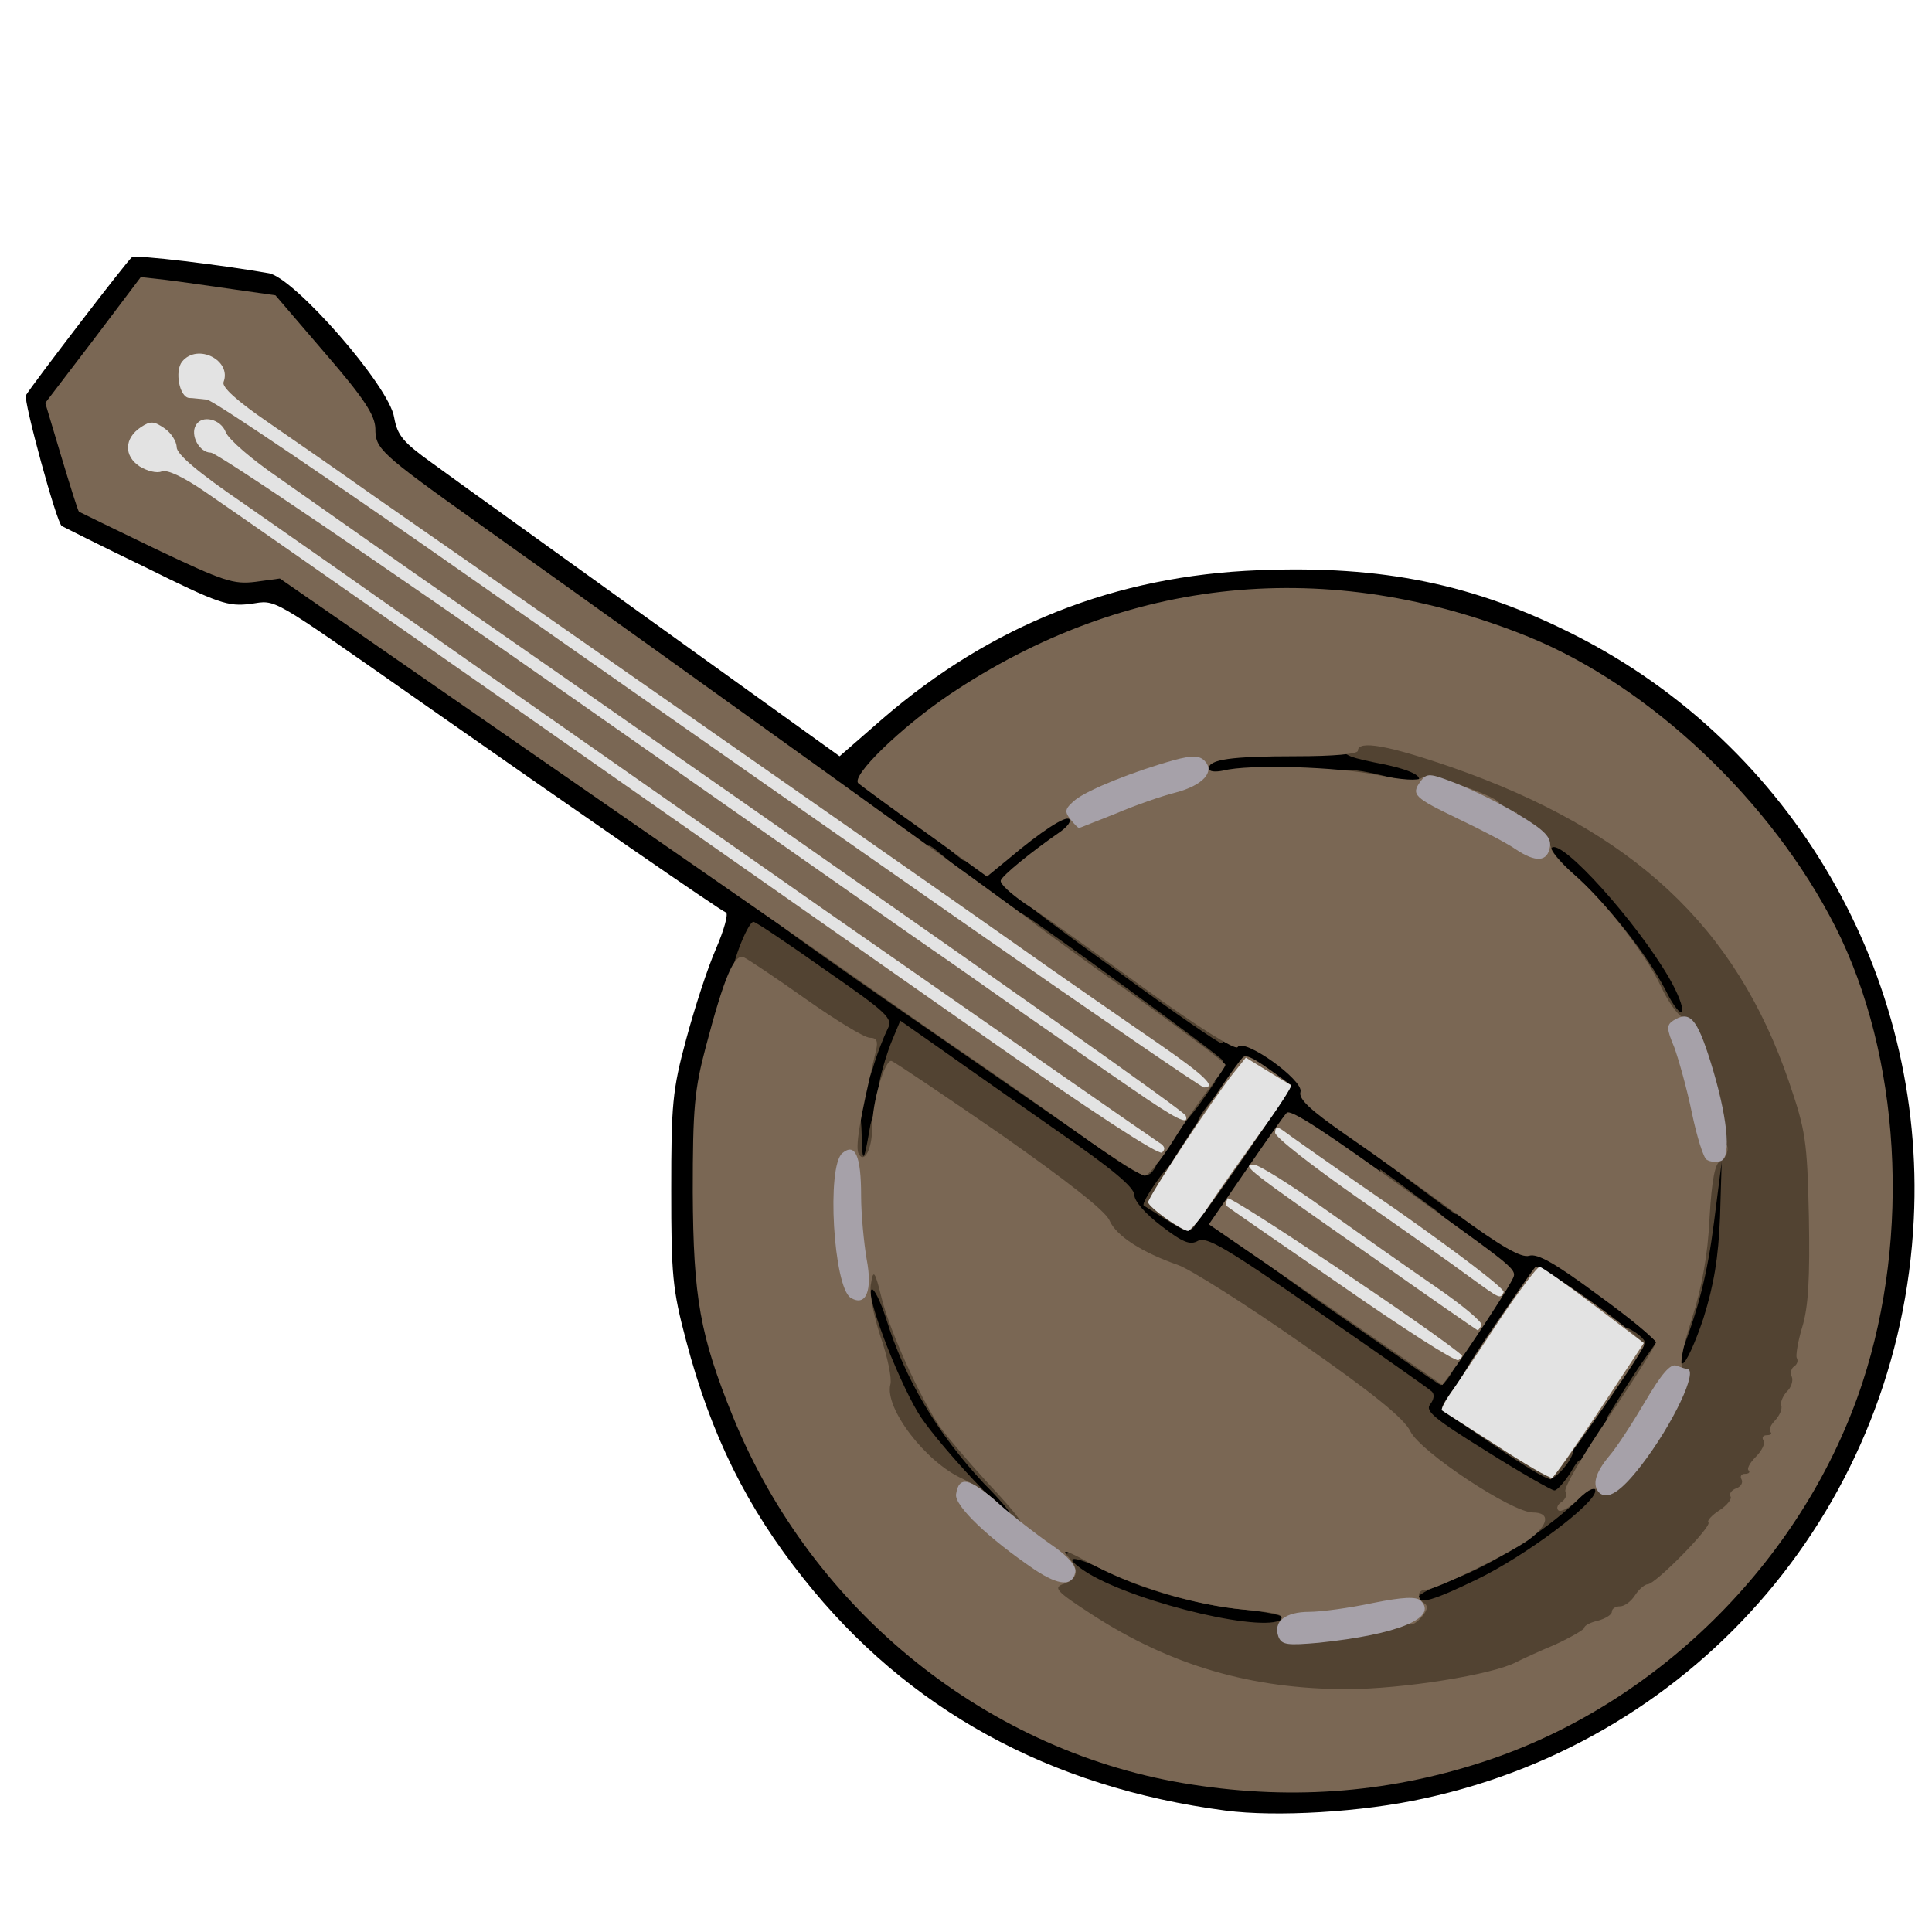 <?xml version="1.0" encoding="utf-8"?>
<!DOCTYPE svg PUBLIC "-//W3C//DTD SVG 1.0//EN" "http://www.w3.org/TR/2001/REC-SVG-20010904/DTD/svg10.dtd">
<svg version="1.0" xmlns="http://www.w3.org/2000/svg" width="32px" height="32px" viewBox="0 0 350 350" preserveAspectRatio="xMidYMid meet">
 <g fill="#000000">
  <path d="M222 328 c-31.9 -4.2 -57.6 -18.3 -76.4 -42 -10.3 -12.9 -16.8 -26 -21.3 -43.1 -2.5 -9.4 -2.7 -12 -2.7 -27.4 0 -15.3 0.2 -18 2.7 -27.2 1.5 -5.6 3.9 -13 5.4 -16.4 1.5 -3.5 2.3 -6.4 1.8 -6.6 -0.8 -0.2 -28.1 -19.1 -55.5 -38.3 -27.6 -19.3 -25.8 -18.3 -30.6 -17.6 -4.1 0.5 -5.7 0 -19.2 -6.7 -8.1 -3.9 -14.8 -7.3 -15 -7.4 -0.9 -0.4 -7 -22.8 -6.5 -23.7 1.3 -2.1 18.5 -24.6 19.2 -25 0.7 -0.5 16.3 1.4 24.8 2.9 4.6 0.8 21.8 20.4 22.7 26.1 0.6 3.3 1.6 4.5 6.9 8.3 3.4 2.5 21.4 15.4 40 28.8 l33.8 24.3 7.8 -6.8 c19.7 -17 42.2 -25.9 68.1 -26.9 22.5 -0.9 39.1 2.5 57.4 11.8 39.4 20 63.5 61.6 61.3 105.8 -2.5 51.4 -38.7 94.1 -88.7 104.9 -11.2 2.5 -26.9 3.4 -36 2.2z m25.4 -7.5 c40.3 -6.1 74.5 -34.7 87 -73 7.3 -22 7.3 -42 0 -64 -3.3 -10 -5.8 -14.9 -13.3 -26.2 -10.9 -16.3 -29.7 -31.8 -47.1 -38.9 -23.6 -9.6 -44.9 -11.1 -66.7 -4.8 -15.2 4.3 -35 15.2 -43.1 23.7 l-3.4 3.5 8.5 6.1 c4.7 3.3 8.8 6.1 9.1 6.1 0.3 0 2.9 -1.8 5.8 -4 4 -3 6.2 -4 9.1 -4 3.6 0 3.7 0.1 3.7 3.8 0 3.3 -0.5 4 -5 7.1 -2.8 1.9 -4.7 3.8 -4.3 4.2 0.5 0.4 8.7 6.4 18.3 13.3 11.3 8.1 18.4 12.6 20 12.6 3.5 0 13 6.6 13 8.9 0 1.3 4.1 4.9 12.3 10.8 22.4 16.4 25.4 18.3 28.2 18.3 1.9 0 5.8 2.3 12.4 7.3 5.3 3.9 9.9 7.3 10.2 7.5 1.4 0.6 4 -9.7 5.2 -20 l1.1 -10.8 3.4 0 3.4 0 -0.4 12.8 c-0.4 10.2 -1 14.3 -3.2 21 l-2.7 8.2 -4.3 0 c-4.3 0 -4.3 0 -9.4 8 -2.8 4.4 -4.7 8 -4.2 8 0.6 0 1 1.9 1 4.3 0 4.1 -0.3 4.5 -6.7 9.6 -8.9 7.1 -21.3 13.1 -27 13.1 l-4.3 0 0 -3.7 c0 -3.7 0.2 -3.8 6.3 -6.2 6.1 -2.3 16.7 -8.7 16.7 -9.9 0 -0.4 -4.9 -3.7 -10.9 -7.5 -9 -5.5 -11 -7.2 -11.3 -9.4 -0.2 -2.1 -3.5 -4.9 -17.8 -14.9 -14.1 -9.9 -18.2 -12.3 -21 -12.4 -4.3 0 -13.3 -6.5 -13.8 -9.8 -0.2 -1.5 -5.5 -5.8 -18.4 -14.7 -9.9 -6.9 -18.4 -12.5 -18.8 -12.5 -1.1 0 -2.6 5.3 -4.2 14.3 -1.2 6.7 -1.2 6.7 -4.5 6.7 l-3.3 0 0 -7.2 c0 -4 0.7 -9.8 1.5 -12.8 0.8 -3 1.5 -6 1.5 -6.6 0 -1 -14.7 -12 -17.4 -13 -1.3 -0.5 -4.8 8 -7.8 19.1 -1.7 6.5 -2.2 10.8 -2.2 23 0 16.4 1.4 24 7.2 38.2 14.4 35.3 46.4 61 83.2 66.6 12.5 2 16.5 2 28.4 0.2z m38.6 -66.2 c3 -4.8 5.6 -9.2 5.7 -9.7 0.4 -1.5 -11.7 -10.1 -12.6 -9 -2 2.4 -12.1 17.4 -12.1 18.1 0 0.8 11.9 9.2 13 9.2 0.3 0 3 -3.9 6 -8.6z m-20.8 -16.4 l4.4 -6.5 -2.1 -1.6 c-10.6 -8 -32 -22.8 -32.6 -22.6 -1.6 0.6 -9.9 13.2 -9.1 14 1.9 1.9 33.8 23.7 34.4 23.5 0.4 -0.1 2.6 -3.1 5 -6.8z m-42.2 -32.1 c2.9 -4.3 5 -8.1 4.6 -8.5 -0.4 -0.5 -1.3 0 -2.1 1 -0.7 0.9 -2 2.7 -2.9 4 -4.8 6.4 -9.4 14.2 -9 14.9 0.6 1 1.8 -0.5 9.4 -11.4z m-10.7 -5.9 l4.6 -6.6 -27.7 -19.8 c-84.7 -60.7 -119.9 -86 -121.9 -87.8 -1.4 -1.3 -2.3 -3.2 -2.3 -5.1 -0.1 -2.4 -2 -5.4 -9.1 -13.6 -9.7 -11.3 -8.8 -10.8 -22 -12.4 l-5.7 -0.7 -7.6 9.8 c-4.2 5.4 -7.6 10.4 -7.6 11.1 0 0.8 0.9 4.4 2.1 8.2 l2 6.7 12.9 6.2 c11 5.2 13.6 6.1 18.4 6.1 l5.6 0 57.7 40.2 c31.8 22.1 62.1 43.1 67.3 46.7 5.2 3.6 13.5 9.3 18.5 12.8 4.9 3.4 9.2 5.9 9.6 5.5 0.3 -0.4 2.6 -3.7 5.2 -7.3z"/>
  <path d="M219 296.3 c-12.4 -2.1 -24.2 -7 -29.5 -12 -1.6 -1.6 -3.8 -3.2 -4.7 -3.6 -1 -0.3 -1.8 -1.3 -1.8 -2.2 0 -0.8 -0.7 -1.5 -1.6 -1.5 -2.7 0 -11.4 -8.3 -16.3 -15.6 -5.4 -8 -11.4 -23.2 -10.9 -27.8 0.3 -2.8 0.7 -3.1 3.9 -3.4 3.5 -0.3 3.5 -0.2 5.3 5.5 3.5 11 11.3 23.8 19 31.2 2 1.9 3.6 4.1 3.6 4.8 0 0.7 0.9 1.3 2 1.3 1 0 2.3 0.6 2.7 1.3 1.3 2 16.2 9.3 23.5 11.6 3.7 1.1 10.1 2.3 14.3 2.7 l7.6 0.7 -0.3 3.6 -0.3 3.6 -7 0.1 c-3.8 0.1 -8.1 0 -9.5 -0.3z"/>
  <path d="M298.6 182.1 c-3.1 -6 -11.2 -16.2 -16.6 -20.8 -3.4 -2.9 -4 -4 -4 -7.4 0 -3.8 0.1 -3.9 3.4 -3.9 7.9 0 26.6 23.1 26.6 32.8 0 4.1 -0.1 4.2 -3.5 4.2 -3.1 0 -3.7 -0.4 -5.9 -4.9z"/>
  <path d="M246.5 143.3 c-4.3 -1 -9.5 -1.2 -18.2 -0.8 l-12.3 0.5 0 -3.9 c0 -3.8 0.2 -4 3.5 -4.7 5.2 -0.9 32.4 0.2 36.8 1.5 3.5 1.1 3.7 1.5 3.7 5.1 0 4 0 4 -3.7 3.9 -2.1 -0.1 -6.5 -0.8 -9.8 -1.6z"/>
 </g>
 <g fill="#524332">
  <path d="M223.5 307.5 c-9.2 -2 -20.3 -6.6 -28.3 -11.8 -6.7 -4.3 -7.2 -4.9 -7.2 -8.2 0 -2.5 0.4 -3.5 1.5 -3.5 0.9 0 1.8 -0.6 2.1 -1.3 0.8 -2.2 6.2 -1.8 11.3 0.8 6 3 17.3 6.2 25.2 7.1 4.3 0.5 6 1.1 6.4 2.4 0.5 1.5 1.3 1.7 4.8 1.2 9.7 -1.3 14.2 -2.7 15.1 -4.9 0.6 -1.2 3.3 -3 6.3 -4.3 2.9 -1.2 5.3 -2.8 5.3 -3.6 0 -0.9 1.1 -1.4 2.8 -1.4 1.5 0 3.5 -0.7 4.5 -1.4 1.7 -1.3 1.6 -1.4 -0.2 -1.9 -1.1 -0.3 -5.8 -2.9 -10.5 -5.8 -5.9 -3.7 -9.1 -6.4 -10.1 -8.6 -1.1 -2.3 -6.7 -6.8 -19.8 -16 -10 -7 -20 -13.3 -22.2 -14.1 -6.6 -2.3 -11.3 -5.3 -12.5 -8.1 -1.6 -3.9 -33.4 -25.7 -36.7 -25.3 -2.4 0.4 -2.5 0.2 -1.9 -3.2 0.4 -1.9 1.4 -5.2 2.2 -7.1 l1.5 -3.6 7.7 5.4 c4.2 3 13.8 9.7 21.2 14.9 9.4 6.5 13.5 9.9 13.5 11.3 0 1.1 2 3.4 4.9 5.6 3.9 3 5.2 3.5 6.6 2.7 1.5 -0.9 5.2 1.3 21.6 12.7 11 7.6 20.3 14.1 20.8 14.6 0.5 0.5 0.4 1.4 -0.3 2.3 -1 1.2 0.7 2.6 10.2 8.5 6.2 3.9 11.8 7.1 12.3 7.1 0.5 0 1.8 -1.5 2.9 -3.2 1.5 -2.6 2 -2.9 2.3 -1.5 0.9 4.5 8 -1.5 13.1 -11.1 1.9 -3.6 0.6 -3.8 -1.5 -0.3 -1.4 2.3 -2.6 3.1 -4.6 3.1 l-2.8 0 2.6 -4.2 c1.5 -2.4 3.5 -5.5 4.6 -7 l1.9 -2.7 -3.3 -3 -3.3 -3 3.5 -0.1 c2 0 4.1 0.5 4.7 1.1 1.6 1.6 4.5 -10.2 5.1 -20.9 0.3 -6.2 0.9 -9.5 1.7 -9.8 1.4 -0.6 1.3 -1.6 -1.7 -12.2 -1.7 -5.7 -2.6 -7.4 -4.3 -7.8 -2.2 -0.5 -6 -7.4 -6.7 -11.9 -0.2 -1.1 -1.3 -2.4 -2.6 -3 -1.3 -0.6 -2.2 -1.9 -2.2 -3.1 0 -3.4 -15.8 -17.6 -24.4 -21.8 -6 -3 -8.4 -3.6 -13.4 -3.6 -4.8 0 -6.2 -0.3 -6.2 -1.5 0 -0.8 -0.9 -1.5 -2 -1.5 -1.1 0 -2 -0.4 -2 -1 0 -1 3.4 -0.6 9.9 1.1 1.9 0.5 3.7 0.6 4 0.3 0.9 -0.9 -2 -2.2 -8 -3.3 -5.3 -1.1 -5.9 -1.5 -5.9 -3.7 0 -2.3 0.3 -2.4 5.8 -2.4 6.7 0 24.3 5.7 35.7 11.6 20.7 10.8 35.1 27.3 42.7 49.4 3.2 9.4 3.2 9.7 3.3 28.5 0 11.6 -0.5 21.5 -1.3 25.5 -1.5 7.6 -9.1 23.6 -13.3 28.1 -1.6 1.7 -2.9 3.4 -2.9 3.8 0 1 -10.4 11.1 -11.5 11.1 -0.6 0 -1.6 0.9 -2.3 2 -0.7 1.1 -1.9 2 -2.7 2 -0.8 0 -1.5 0.4 -1.5 1 0 0.5 -1.1 1.2 -2.5 1.6 -1.4 0.3 -2.5 0.9 -2.5 1.3 0 0.3 -2.4 1.7 -5.2 3 -2.9 1.2 -6.1 2.7 -7.1 3.2 -1 0.6 -5.9 1.9 -11 2.9 -10.9 2.3 -33.7 2.6 -43.2 0.5z m8.9 -14.4 c0.3 -0.4 -2.8 -1.1 -7 -1.5 -8.4 -0.8 -18.5 -3.6 -25.7 -7.3 -5.7 -2.8 -7.5 -2.4 -2.6 0.7 9.3 5.6 33.4 11.2 35.3 8.1z m35.2 -7 c8.7 -4.2 21.4 -13.7 21.4 -16 0 -1 -1.4 -0.2 -3.7 2.1 -5.6 5.3 -15 11.3 -22 13.9 -3.5 1.3 -6.3 2.7 -6.3 3.2 0 1.4 2.8 0.6 10.6 -3.2z m41 -47.3 c1.9 -6.1 2.7 -10.9 3 -18.3 l0.3 -10 -1.4 11 c-1.2 9.4 -2.9 16 -6 23.8 -0.4 1 -0.3 1.7 0.3 1.7 0.6 0 2.3 -3.7 3.8 -8.2z m-6.2 -61.6 c-5.9 -10.2 -19.6 -25.4 -21.3 -23.6 -0.3 0.3 1.5 2.5 4 4.8 6.2 5.5 13.3 14.6 16.6 20.9 1.4 2.9 2.8 4.6 3 3.9 0.3 -0.7 -0.8 -3.4 -2.3 -6z"/>
  <path d="M180.3 277.3 c-1 -2.5 -4 -4.8 -8.3 -6.3 -6.9 -2.4 -14 -11.6 -14 -18 0 -2 -0.9 -6.3 -2.1 -9.6 -1.5 -4.5 -1.9 -7.2 -1.4 -11.1 0.6 -5.2 0.7 -5.3 3.8 -5.3 3.1 0 3.3 0.3 4.5 5.2 1.2 5.4 8.1 21 9.4 21.6 0.5 0.2 0.8 1 0.8 1.8 0 0.8 0.5 1.4 1 1.4 0.6 0 1 0.9 1 2 0 1.1 0.6 2 1.3 2 1.6 0 8.7 7.2 8.7 8.8 0 0.7 0.7 1.2 1.5 1.2 1 0 1.5 1 1.5 3.1 0 2.1 -0.4 2.8 -1.2 2.3 -0.9 -0.5 -0.9 -0.2 0.1 0.9 1.2 1.5 1 1.7 -2.3 1.7 -2.6 0 -3.9 -0.5 -4.3 -1.7z m-2 -8.5 c-8.5 -9.1 -14.4 -19 -17.8 -30 -1 -3.1 -2.2 -5.5 -2.6 -5.2 -1.2 0.7 4.5 15.8 8.4 22.3 2.7 4.6 15.1 18.1 16.5 18.1 0.3 0 -1.7 -2.4 -4.5 -5.2z"/>
  <path d="M271.5 262.4 c-4.4 -3 -8.6 -5.8 -9.4 -6.3 -1.2 -0.7 -1.1 -1.2 0.3 -3.2 1.6 -2.3 1.6 -2.3 1.6 -0.2 0 2.4 2.6 4.3 5.9 4.3 1.1 0 2.6 0.7 3.5 1.5 0.8 0.8 1.9 1.5 2.5 1.5 0.6 0 1.1 0.5 1.1 1 0 0.6 1.8 1 4 1 2.2 0 4 0.3 4 0.8 0 1.5 -3.1 5.2 -4.3 5.1 -0.7 0 -4.8 -2.5 -9.2 -5.5z"/>
  <path d="M290 252.9 c0 -1.3 0.9 -3.7 2 -5.4 1.1 -1.6 2 -4 2 -5.3 0 -2 0.2 -2.1 2 -1 1.1 0.7 2 1.6 2 2 0 0.4 -1.8 3.3 -4 6.4 -3.3 4.8 -4 5.3 -4 3.3z"/>
  <path d="M239.6 236.2 c-12.3 -8.7 -20.3 -14.8 -19.3 -15 0.9 -0.2 3.3 0.8 5.4 2.2 2.1 1.4 4.8 2.6 6 2.6 1.5 0 2.3 0.6 2.3 1.8 0.1 2.1 14.7 12.2 17.8 12.2 1.2 0 2.2 0.6 2.2 1.4 0 2.1 4.8 5.6 7.6 5.6 2.2 0 2.3 0.2 1.2 2 -0.7 1.1 -1.5 2 -1.8 1.9 -0.3 0 -9.9 -6.7 -21.4 -14.7z"/>
  <path d="M211 220.8 c-1.9 -1.2 -3.6 -2.3 -3.8 -2.4 -0.6 -0.4 4.2 -7.4 5.1 -7.4 0.4 0 0.7 1.8 0.7 3.9 0 2.8 0.6 4.4 2 5.4 1.1 0.8 1.7 1.7 1.3 2 -1 1 -1.5 0.9 -5.3 -1.5z"/>
  <path d="M254.3 220.7 c-0.4 -0.8 -1.6 -1.6 -2.5 -2 -1.2 -0.4 -1.8 -1.7 -1.8 -3.8 l0 -3.1 3.3 2.4 c1.7 1.3 4.4 3.3 5.9 4.4 1.5 1 2.8 2.2 2.8 2.7 0 1.3 -6.9 0.8 -7.7 -0.6z"/>
  <path d="M256.5 214.7 l-7 -5.2 3.5 -0.3 c1.9 -0.2 3.6 0.1 3.8 0.7 0.2 0.6 1 1.1 1.8 1.1 0.8 0 1.7 0.7 2 1.5 0.4 0.8 1.2 1.5 2 1.5 0.9 0 1.4 1.1 1.4 3 0 1.7 -0.1 3 -0.2 3 -0.2 0 -3.4 -2.4 -7.3 -5.3z"/>
  <path d="M196.5 206.1 c-6 -4.2 -15.3 -10.6 -20.5 -14.2 -34.9 -24.1 -39.4 -27.4 -37.8 -27.7 1 -0.2 2.8 0.4 4 1.2 1.2 0.9 3.3 1.6 4.5 1.6 1.3 0 2.3 0.5 2.3 1 0 0.6 0.7 1 1.5 1 0.8 0 1.5 0.9 1.5 1.9 0 2 1.8 3.1 5.1 3.1 1.2 0 1.9 0.7 1.9 1.8 0 1 1.4 2.6 3 3.5 1.7 1 3 2.2 3 2.8 0 0.5 1.6 0.9 3.5 0.9 2.8 0 3.7 0.5 4.5 2.4 1 2.8 3.8 4.6 6.9 4.6 1.2 0 2.1 0.5 2.1 1 0 0.6 0.7 1 1.5 1 0.8 0 1.5 0.8 1.5 1.8 0 2 4.8 5.2 7.8 5.2 1.1 0 2.2 0.8 2.5 1.9 0.5 2.1 8.6 8 12.3 9 2.1 0.5 2.3 0.9 1.2 2.3 -1.2 1.5 -2.4 0.9 -12.3 -6.1z"/>
  <path d="M152 207 c0 -2.7 0.2 -5 0.4 -5 0.2 0 1.1 -0.3 2 -0.6 1.3 -0.5 1.6 0.2 1.7 4.2 0.1 5.3 0.4 5.1 1.4 -0.8 0.9 -5.9 3.5 -5 3.5 1.1 0 5.3 -0.8 6.1 -6.1 6.1 -2.8 0 -2.9 -0.1 -2.9 -5z"/>
  <path d="M213.2 200.3 c0.3 -3.5 0.6 -3.8 3.7 -4.1 l3.3 -0.3 -2.8 4 c-1.6 2.2 -3.3 4.1 -3.7 4.1 -0.5 0 -0.7 -1.7 -0.5 -3.7z"/>
  <path d="M217 203.2 c0 -0.5 1.1 -2.2 2.5 -3.8 l2.5 -2.9 0 3.8 c0 3.3 -0.3 3.7 -2.5 3.7 -1.4 0 -2.5 -0.4 -2.5 -0.8z"/>
  <path d="M155.3 198.3 c-0.7 -0.3 -1.3 -1.9 -1.3 -3.6 -0.1 -2.9 -1 -3.8 -10.2 -10.2 -5.5 -3.8 -10.5 -7.3 -11 -7.6 -0.9 -0.6 2.6 -9.9 3.7 -9.9 0.4 0 6.2 3.9 13 8.7 11.4 7.9 12.3 8.8 11.3 10.7 -0.6 1.2 -1.9 4.4 -2.7 7.2 -1 3.2 -2.1 4.9 -2.8 4.7z"/>
  <path d="M215 192 c0 -0.5 -0.7 -1 -1.5 -1 -0.9 0 -1.8 -0.7 -2.1 -1.5 -0.4 -0.8 -1.2 -1.5 -2 -1.5 -0.8 0 -1.4 -0.4 -1.4 -1 0 -0.5 -0.7 -1 -1.5 -1 -0.9 0 -1.8 -0.7 -2.1 -1.5 -0.4 -0.8 -1.2 -1.5 -2 -1.5 -0.8 0 -1.4 -0.4 -1.4 -1 0 -0.5 -0.7 -1 -1.5 -1 -0.9 0 -1.8 -0.7 -2.1 -1.5 -0.4 -0.8 -1.2 -1.5 -1.9 -1.5 -0.6 0 -2.3 -1 -3.7 -2.2 -1.3 -1.3 -3.6 -2.9 -5.1 -3.7 -2 -1.1 -2.7 -2.2 -2.7 -4.3 0 -2.1 0.4 -2.7 1.3 -2.2 3.1 1.8 35.7 25.6 36.2 26.5 0.4 0.5 -1 0.9 -2.9 0.9 -2 0 -3.6 -0.4 -3.6 -1z"/>
  <desc>cursor-land.com</desc><path d="M202.8 176.2 c-9.8 -7 -17.8 -13 -17.8 -13.4 0 -1.5 7.1 -0.8 7.6 0.7 0.4 0.8 1.3 1.5 2 1.5 0.8 0 1.7 0.7 2 1.5 0.4 0.8 1.2 1.5 2 1.5 0.8 0 1.4 0.5 1.4 1 0 0.6 0.7 1 1.5 1 0.9 0 1.8 0.7 2.1 1.5 0.4 0.8 1.2 1.5 2 1.5 0.8 0 1.4 0.5 1.4 1 0 0.6 0.7 1 1.5 1 0.9 0 1.8 0.7 2.1 1.5 0.4 0.8 1.2 1.5 2 1.5 0.8 0 1.4 0.5 1.4 1 0 0.6 0.7 1 1.5 1 0.9 0 1.8 0.6 2.1 1.4 0.3 0.8 1.4 1.6 2.5 1.9 1.3 0.3 1.9 1.4 1.9 3.1 0 1.4 -0.3 2.6 -0.7 2.6 -0.5 0 -8.8 -5.7 -18.5 -12.8z"/>
  <path d="M168 154.8 c0 -2.1 0 -2.1 2.3 -0.2 1.2 1 2.4 2 2.6 2.1 0.2 0.2 -0.8 0.3 -2.2 0.3 -2.1 0 -2.7 -0.5 -2.7 -2.2z"/>
  <path d="M171 153 l-3.5 -2.9 3.8 -0.1 c3.5 0 3.7 0.2 3.7 3 0 1.7 -0.1 3 -0.3 3 -0.1 0 -1.8 -1.3 -3.7 -3z"/>
 </g>
 <g fill="#7a6754">
  <path d="M216 323.3 c-36.8 -5.6 -68.8 -31.3 -83.2 -66.6 -6 -14.8 -7.2 -21.6 -7.3 -40.7 0 -15.3 0.3 -18.6 2.4 -26.5 3.3 -12.5 5.1 -16.7 6.8 -16.1 0.7 0.3 5.8 3.7 11.3 7.6 5.4 3.8 10.6 7 11.6 7 1.2 0 1.5 0.6 1.1 2.3 -3.1 13.1 -3.8 17.7 -3.1 18.8 1 1.7 2.4 -1 2.4 -4.8 0 -4.7 2.3 -12.4 3.5 -12.1 0.6 0.2 9.5 6.2 19.8 13.3 12.1 8.5 19 13.9 19.7 15.6 1.2 2.8 5.9 5.8 12.5 8.1 2.2 0.8 12.2 7.1 22.2 14.1 13.2 9.2 18.7 13.7 19.8 16 1.8 3.7 18.4 14.7 22.2 14.7 3.2 0 2.9 2.2 -0.7 4.9 -3.6 2.6 -16.9 9.1 -18.7 9.1 -1.6 0 -1.7 1.6 -0.2 2.5 0.7 0.5 0.4 1.4 -0.7 2.6 -1.1 1.2 -2 1.5 -2.4 0.9 -0.4 -0.7 -2.3 -0.7 -6 0 -2.9 0.5 -8.2 1 -11.8 1 -5.3 0 -6.2 -0.2 -5.3 -1.4 0.9 -1.1 -0.2 -1.4 -6.5 -2 -9 -0.8 -20.7 -4.4 -28.3 -8.6 -3.6 -2 -4.8 -2.4 -3.8 -1.2 2.3 2.5 2.1 4.1 -0.5 5.1 -2.1 0.7 -1.6 1.3 5.2 5.7 14.1 9.1 28.7 13.4 46 13.4 10 0 26.4 -2.6 30.7 -4.9 1 -0.5 4.2 -2 7.1 -3.2 2.8 -1.3 5.2 -2.7 5.2 -3 0 -0.4 1.1 -1 2.5 -1.3 1.4 -0.4 2.5 -1.1 2.5 -1.6 0 -0.6 0.7 -1 1.5 -1 0.8 0 2 -0.9 2.7 -2 0.7 -1.1 1.8 -2 2.3 -2 1.4 0 11.7 -10.5 11 -11.2 -0.3 -0.3 0.6 -1.3 2 -2.2 1.4 -0.9 2.3 -2.1 2 -2.5 -0.3 -0.5 0.2 -1.2 1.1 -1.5 0.8 -0.3 1.2 -1 0.9 -1.6 -0.3 -0.5 -0.1 -1 0.6 -1 0.7 0 1 -0.3 0.7 -0.6 -0.4 -0.3 0.2 -1.4 1.3 -2.5 1.1 -1.1 1.7 -2.4 1.4 -2.9 -0.4 -0.6 -0.1 -1 0.6 -1 0.7 0 1 -0.3 0.6 -0.6 -0.3 -0.4 0.1 -1.3 0.9 -2.1 0.8 -0.9 1.3 -2 1.1 -2.7 -0.2 -0.6 0.3 -1.7 1 -2.5 0.8 -0.7 1.2 -2 0.9 -2.7 -0.3 -0.7 -0.1 -1.6 0.5 -1.9 0.5 -0.4 0.7 -1 0.4 -1.5 -0.2 -0.4 0.2 -3 1 -5.6 1.1 -3.6 1.4 -8.8 1.2 -19.9 -0.3 -13.9 -0.6 -15.7 -3.6 -24.5 -9.6 -28.1 -28.2 -45.5 -61.1 -57 -11.3 -3.9 -17 -5 -17 -3 0 0.6 -4.4 1 -11.2 1 -11.9 0 -15.8 0.6 -15.8 2.2 0 0.6 1.1 0.7 2.6 0.4 4.6 -1.2 20.7 -0.7 27.9 0.8 4.5 0.9 7.4 1.1 8.1 0.5 1.2 -1 15 3.8 14 4.8 -0.2 0.3 -1.3 0 -2.4 -0.6 -1.2 -0.6 -2.4 -1.1 -2.9 -1.1 -0.4 0.1 0.9 1 3 2.1 2.1 1.1 4.3 1.7 4.9 1.3 0.7 -0.4 0.8 -0.3 0.4 0.4 -0.4 0.7 0.7 1.8 2.8 2.9 2 0.9 3.6 2.2 3.6 2.9 0 0.7 1.8 2.8 3.9 4.6 5.6 4.8 13.2 14.5 16 20.5 1.3 2.8 3.1 5.3 4 5.6 1.1 0.3 2.2 3 3.5 9.3 1 4.9 2.1 9.9 2.3 11.2 0.3 1.2 0.9 2.2 1.4 2.2 1.4 0 1 2.7 -0.4 3.3 -1 0.4 -1.6 3.4 -2 10.4 -0.3 6.6 -1.4 12.6 -3.2 18.2 -1.9 6 -2.3 8.6 -1.5 9.1 0.7 0.4 -0.6 3.5 -4.2 9.2 -7.4 11.8 -9.6 14.4 -11 13 -0.9 -0.9 -1.9 -0.6 -4 1.5 -1.5 1.5 -3.1 2.3 -3.5 1.9 -0.4 -0.4 -0.1 -1.1 0.6 -1.5 0.7 -0.5 1.1 -1.4 0.7 -1.9 -0.4 -0.6 3.2 -6.7 7.9 -13.6 4.7 -6.9 8.5 -13 8.5 -13.4 0 -0.5 -4.7 -4.4 -10.5 -8.6 -7.7 -5.7 -11 -7.6 -12.5 -7.1 -1.4 0.4 -5 -1.6 -13.3 -7.7 -6.2 -4.6 -15.2 -11 -20 -14.3 -6.3 -4.4 -8.5 -6.4 -8.1 -7.7 0.6 -2.1 -10.3 -9.9 -11.4 -8.1 -0.4 0.6 -7.3 -3.7 -17.2 -10.9 -9.1 -6.6 -18.6 -13.4 -21.3 -15.1 -2.6 -1.8 -4.6 -3.6 -4.4 -4.2 0.3 -0.9 5.4 -5.1 10.9 -8.9 1.2 -0.9 1.9 -1.8 1.5 -2.2 -0.6 -0.7 -5.1 2.2 -11 7.2 l-3.9 3.2 -11.1 -8 c-6.2 -4.4 -11.6 -8.4 -12.2 -8.9 -1.4 -1.3 7.7 -10.1 16.4 -16 32.1 -21.6 68.8 -25.2 105.1 -10.5 22 9 43.9 29.7 55.5 52.5 11.8 23.3 13.7 55.8 4.9 82.6 -10.3 31.3 -36.1 57.5 -67.3 68.2 -17.6 6 -35.4 7.5 -54.1 4.6z m-37.1 -54.7 c-3.4 -3.7 -7.3 -8.3 -8.7 -10.2 -3.6 -5.4 -9 -17.2 -10.5 -23.3 -1.2 -4.9 -1.5 -5.2 -1.9 -2.6 -0.4 1.6 0.4 5.6 1.7 9.6 1.3 3.7 2.1 7.7 1.8 8.7 -1.1 4.3 6.4 14.1 13.1 17.1 2.2 1 5.4 3.2 7 5 1.6 1.7 3.1 2.9 3.4 2.7 0.2 -0.2 -2.5 -3.4 -5.9 -7z"/>
  <path d="M280.7 264.3 c0.3 -2.1 1 -3.9 1.5 -4.1 0.4 -0.2 0.8 -1 0.8 -1.8 0 -0.8 0.5 -1.4 1 -1.4 0.6 0 1 -0.7 1 -1.5 0 -0.8 0.5 -1.5 1 -1.5 0.6 0 1 -0.7 1 -1.5 0 -0.8 0.5 -1.5 1 -1.5 0.6 0 1 -0.7 1 -1.5 0 -0.8 0.4 -1.5 0.9 -1.5 1.1 0 1.9 -3 1.4 -4.7 -0.3 -0.7 -1.1 -1.3 -1.9 -1.3 -0.8 0 -1.7 -0.7 -2 -1.5 -0.4 -0.8 -1.3 -1.5 -2 -1.5 -0.8 0 -1.8 -1 -2.3 -2.3 -0.5 -1.3 -1.6 -2.9 -2.5 -3.6 -1.4 -1.2 -1.6 -1 -1.6 1.3 0 1.4 -0.4 2.6 -1 2.6 -0.5 0 -1 0.7 -1 1.5 0 0.8 -0.4 1.5 -1 1.5 -0.5 0 -1 0.7 -1 1.5 0 0.8 -0.4 1.5 -1 1.5 -0.5 0 -1 0.7 -1 1.5 0 0.8 -0.4 1.5 -1 1.5 -0.5 0 -1 0.7 -1 1.5 0 0.9 -1.1 2 -2.4 2.5 -1.3 0.5 -2.9 1.6 -3.4 2.6 -0.5 0.9 -1.5 1.5 -2.2 1.2 -0.7 -0.2 1.7 -4.6 6.5 -11.8 4.3 -6.3 8.1 -11.9 8.6 -12.4 0.8 -0.9 20.2 13 19.7 14.2 -1.1 2.6 -16.3 24.2 -16.9 24.2 -0.4 0 -0.5 -1.7 -0.2 -3.7z"/>
  <path d="M246.9 241 c-7.9 -5.5 -17.4 -12 -21.2 -14.6 l-6.7 -4.6 6.6 -9.6 c3.7 -5.4 7 -10.1 7.5 -10.6 0.7 -0.7 6.3 2.9 23.9 15.6 19.1 13.8 17.9 12.7 16.7 15.1 -1.4 2.6 -8.4 13.2 -10.8 16.4 l-1.6 2.2 -14.4 -9.9z"/>
  <path d="M216.5 217.8 c0.4 -2.4 1.1 -4.4 1.6 -4.6 0.5 -0.2 0.9 -1 0.9 -1.8 0 -0.8 0.5 -1.4 1 -1.4 0.6 0 1 -0.7 1 -1.5 0 -0.8 0.7 -1.5 1.5 -1.5 0.8 0 1.5 -0.9 1.5 -1.9 0 -1.1 0.9 -2.1 2.4 -2.5 3 -0.7 4.1 -4.2 1.5 -4.9 -1.1 -0.3 -1.9 -0.1 -1.9 0.4 0 0.5 -0.6 0.9 -1.3 0.9 -2.2 0 -5.7 4.5 -5.7 7.3 0 1.5 -0.4 2.7 -1 2.7 -0.5 0 -1 0.7 -1 1.5 0 0.8 -0.4 1.5 -1 1.5 -0.5 0 -1 0.6 -1 1.4 0 1.3 -4.7 3.2 -5.7 2.3 -0.4 -0.4 13.6 -21.7 15.8 -24.1 0.7 -0.8 2.5 0.3 8.8 5 0.4 0.3 -17 25.4 -17.6 25.4 -0.3 0 -0.2 -1.9 0.2 -4.2z"/>
  <path d="M197.9 207.1 c-9.7 -6.9 -19.4 -13.7 -25.9 -18.1 -2.5 -1.7 -7.6 -5.3 -11.5 -8 -11 -7.7 -13.2 -9.3 -62.9 -43.7 l-46.9 -32.5 -4.4 0.6 c-4 0.5 -5.8 -0.1 -18 -5.9 -7.5 -3.6 -13.8 -6.7 -14 -6.8 -0.2 -0.2 -1.6 -4.7 -3.2 -10 l-2.9 -9.7 8.7 -11.4 8.6 -11.4 4.5 0.5 c2.5 0.3 8 1.1 12.2 1.7 l7.7 1.1 9 10.5 c7.1 8.2 9 11.2 9.1 13.6 0 3.7 0.7 4.4 18.5 17.1 36.5 26 100.1 71.7 100.5 72.3 0.3 0.3 8.3 6.2 17.8 12.9 9.4 6.8 17.2 12.6 17.2 13 0 0.3 -1.3 2.2 -2.8 4.1 -1.5 1.9 -4.6 6.3 -6.7 9.7 -2.2 3.5 -4.5 6.3 -5.1 6.3 -0.6 0 -4.9 -2.7 -9.5 -5.9z"/>
 </g>
 <g fill="#a6a1a9">
  <path d="M231.6 296.5 c-1 -2.7 1.2 -4.5 5.6 -4.5 2.1 0 7.3 -0.7 11.5 -1.6 5.5 -1.1 7.9 -1.2 8.7 -0.4 3.1 3.1 -4.1 6.1 -18.5 7.6 -5.7 0.5 -6.7 0.4 -7.3 -1.1z"/>
  <path d="M187.5 284.4 c-8.4 -5.7 -14.6 -11.6 -14.3 -13.7 0.5 -3.4 2.4 -3 7.5 1.5 2.7 2.4 7.1 5.8 9.7 7.6 3.1 2.1 4.6 3.9 4.4 5 -0.5 2.6 -2.9 2.5 -7.3 -0.4z"/>
  <path d="M289.7 270.4 c-1.3 -1.4 -0.7 -3.6 1.8 -6.6 1.4 -1.6 4.3 -6.1 6.6 -10 2.9 -4.9 4.5 -6.8 5.6 -6.4 0.8 0.3 1.7 0.6 1.9 0.6 2.2 0 -2.5 10 -8.3 17.5 -3.7 4.8 -6.1 6.3 -7.6 4.9z"/>
  <path d="M154.1 235.1 c-3.1 -2 -4.4 -23.8 -1.5 -26.2 2.3 -1.9 3.4 0.4 3.4 7.7 0 3.4 0.5 8.5 1 11.5 1.1 5.7 -0.1 8.7 -2.9 7z"/>
  <path d="M309.2 210.1 c-0.6 -0.3 -1.8 -4.2 -2.7 -8.5 -0.9 -4.4 -2.4 -9.7 -3.2 -11.9 -1.4 -3.3 -1.4 -4 -0.2 -4.8 3 -1.9 4.3 -0.5 6.8 7.5 3 9.6 3.8 17.1 1.9 17.9 -0.8 0.3 -2 0.2 -2.6 -0.2z"/>
  <path d="M274.5 153.8 c-1.6 -1.1 -6.2 -3.5 -10.2 -5.4 -8.1 -3.9 -8.7 -4.4 -7 -6.8 1.2 -1.6 1.6 -1.6 6.7 0.4 3 1.2 8.1 3.7 11.3 5.7 4.5 2.7 5.7 4 5.5 5.6 -0.4 2.9 -2.6 3 -6.3 0.5z"/>
  <path d="M193.9 148.4 c-1.1 -1.4 -1 -1.9 0.9 -3.5 2.4 -1.9 10.7 -5.2 17.9 -7.2 3.3 -0.9 4.6 -0.8 5.5 0.1 2 2 -0.3 4.5 -5.3 5.8 -2.4 0.6 -7.3 2.3 -10.8 3.8 -3.6 1.4 -6.5 2.6 -6.6 2.6 -0.2 0 -0.9 -0.7 -1.6 -1.6z"/>
 </g>
 <g fill="#e3e3e3">
  <path d="M271 261.8 c-5.2 -3.3 -9.6 -6.2 -9.8 -6.3 -0.2 -0.2 0.7 -1.9 2 -3.7 1.3 -1.9 5.2 -7.7 8.6 -12.9 3.5 -5.2 6.7 -9.4 7.1 -9.4 0.4 0 4.8 3.1 9.8 6.9 l9.1 6.9 -8 12.1 c-4.4 6.7 -8.3 12.2 -8.6 12.3 -0.4 0.2 -5 -2.5 -10.2 -5.9z"/>
  <path d="M242.9 232.8 c-11.2 -7.7 -20.6 -14.2 -20.8 -14.4 -0.1 -0.1 0 -0.7 0.3 -1.3 0.4 -0.7 37.6 24.2 42.4 28.4 0.2 0.2 -0.1 0.6 -0.6 0.9 -0.6 0.3 -10.1 -5.8 -21.3 -13.6z"/>
  <path d="M247.6 227 c-21.9 -15.3 -22.8 -16 -20.4 -16 0.8 0 6.6 3.6 12.9 8.1 6.2 4.4 15.3 10.8 20.1 14.1 4.8 3.3 8.5 6.4 8.2 6.9 -0.3 0.5 -0.6 0.9 -0.7 0.9 -0.1 0 -9.2 -6.3 -20.1 -14z"/>
  <path d="M266.2 231.3 c-2.8 -2.1 -11.9 -8.5 -20.1 -14.2 -8.3 -5.8 -15.1 -11.1 -15.1 -11.9 0 -1 0.4 -1.1 1.3 -0.5 0.6 0.5 10.1 7.2 21 14.7 10.8 7.6 19.5 14.2 19.1 14.7 -0.7 1.2 -0.4 1.4 -6.2 -2.8z"/>
  <path d="M211.3 220.8 c-1.8 -1.3 -3.3 -2.6 -3.3 -3 0 -1 12 -19.1 15.3 -23.2 l2.4 -3 3.9 2.4 c2.1 1.3 4.1 2.5 4.3 2.6 0.2 0.2 -2.3 4.1 -5.6 8.6 -3.3 4.6 -7.4 10.4 -9.2 13.1 -1.7 2.6 -3.5 4.7 -3.9 4.7 -0.4 0 -2.2 -1 -3.9 -2.2z"/>
  <path d="M178.8 188.1 c-56.5 -39.6 -135 -94.5 -141.5 -98.9 -3.9 -2.7 -7 -4.2 -8 -3.8 -0.9 0.4 -2.7 -0.1 -4 -0.9 -2.9 -1.9 -2.8 -5.1 0.2 -7.1 1.8 -1.2 2.4 -1.1 4.3 0.2 1.2 0.8 2.2 2.4 2.2 3.4 0 1.3 3.9 4.6 12.1 10.2 6.6 4.6 14.2 9.9 16.9 11.8 2.7 1.9 10.2 7.2 16.7 11.7 6.5 4.6 38.6 27 71.3 49.9 32.7 22.8 60.2 41.9 61 42.4 1 0.6 1.2 1.2 0.5 1.8 -0.6 0.5 -12.6 -7.3 -31.7 -20.7z"/>
  <path d="M205 197.2 c-4.7 -3.2 -10.9 -7.5 -13.7 -9.5 -8.1 -5.6 -14.8 -10.4 -20 -14 -2.7 -1.8 -33.2 -23.2 -67.9 -47.5 -34.7 -24.3 -64.1 -44.2 -65.2 -44.2 -2.1 0 -3.8 -3.2 -2.7 -5 1.1 -1.9 4.5 -1.1 5.4 1.3 0.5 1.3 4.8 5 9.5 8.2 4.7 3.3 13.1 9.2 18.5 13 5.5 3.9 21.4 14.9 35.3 24.6 79.3 55.3 110.3 77.2 110.6 78 0.7 1.9 -1.7 0.7 -9.8 -4.9z"/>
  <path d="M175.9 168.1 c-22.8 -15.9 -62.8 -43.9 -88.9 -62.2 -26.1 -18.3 -48.4 -33.4 -49.5 -33.5 -1.1 -0.1 -2.6 -0.3 -3.2 -0.3 -1.8 -0.1 -2.7 -4.9 -1.3 -6.6 2.8 -3.4 9 -0.2 7.5 3.7 -0.4 0.9 2.5 3.5 8.2 7.4 4.8 3.3 13.3 9.2 18.8 13.1 5.5 3.8 29.6 20.6 53.5 37.3 23.9 16.7 51.6 36 61.5 43 9.9 7 22.2 15.5 27.3 19 8.4 5.8 10.7 8 8.3 8 -0.4 0 -19.4 -13 -42.2 -28.9z"/>
 </g>
</svg>
